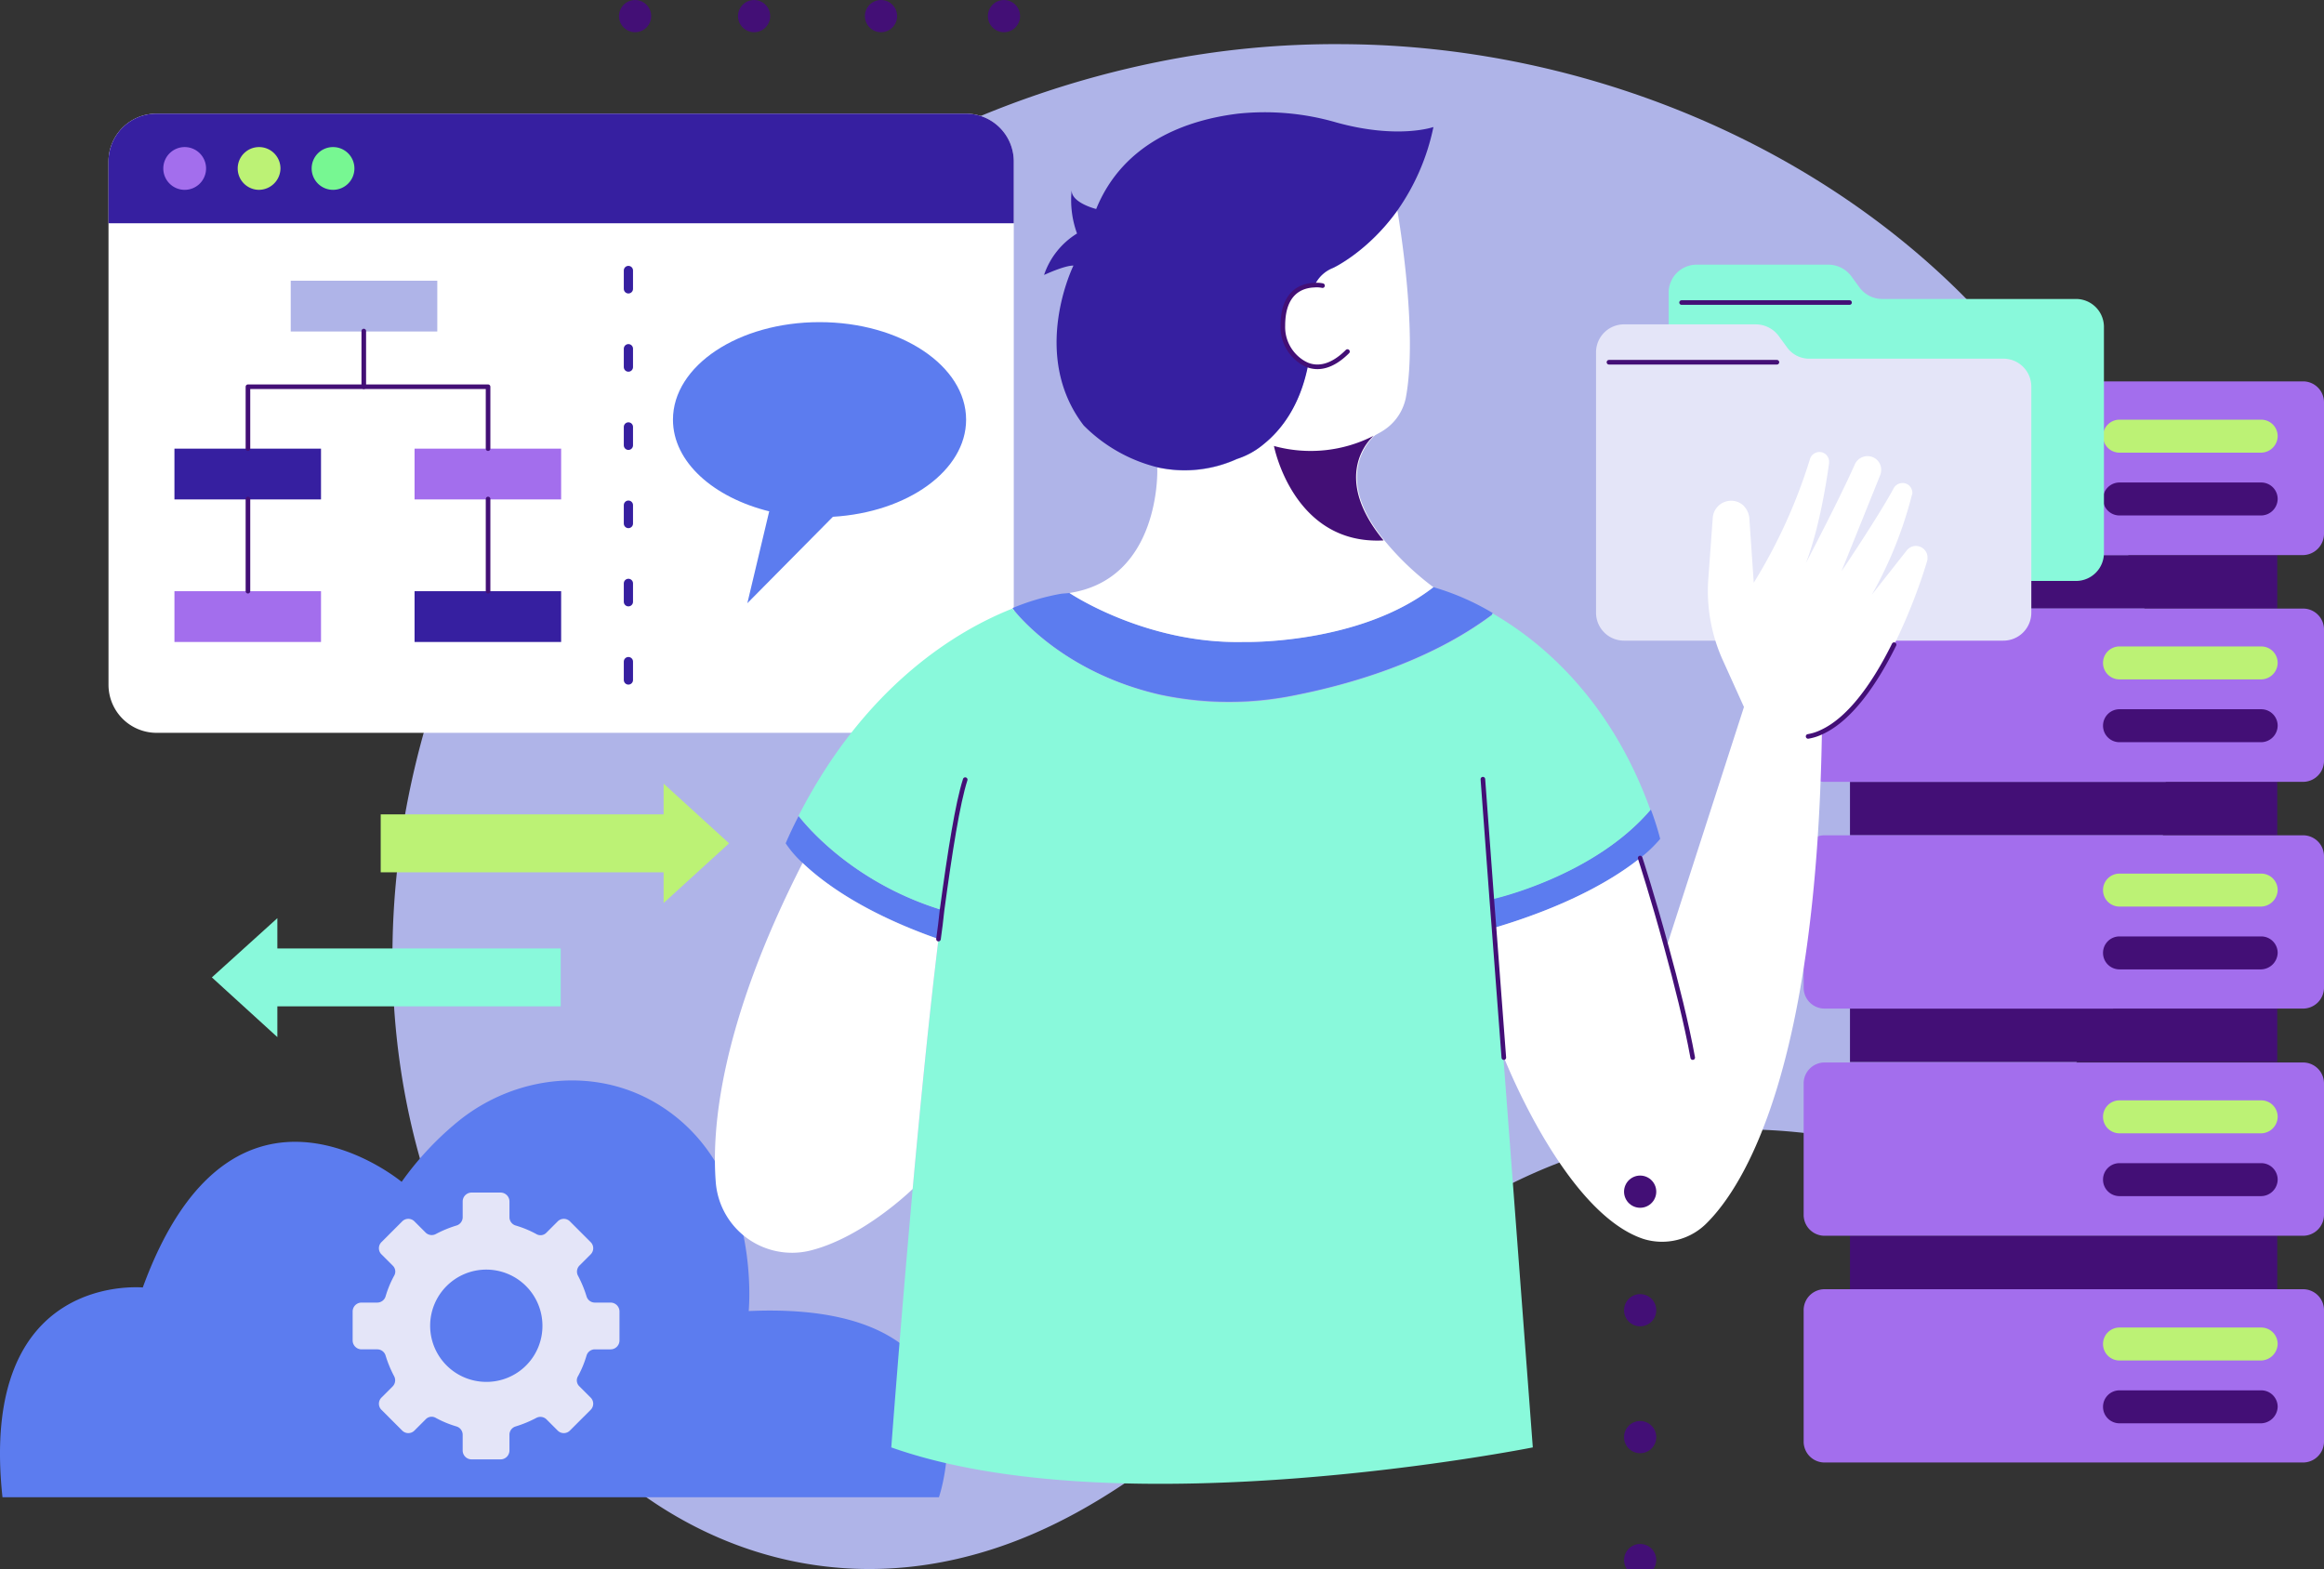 <svg xmlns="http://www.w3.org/2000/svg" width="505" height="340.977" viewBox="0 0 505 340.977">
  <rect x="0" y="0" width="505" height="340.977" fill="#333333" stroke="none"/>
  <g id="OBJECTS" transform="translate(-12.844 -32.8)">
    <path id="Trazado_902959" data-name="Trazado 902959" d="M307.487,42.6a193.848,193.848,0,0,0-40.272,3.872c-69.895,14.134-129.528,63.8-154.6,130.786-21.1,56.729-14.521,121.106,27.2,166.8,22.072,24.1,53.05,35.335,85.19,27.4,35.141-8.616,60.214-36.98,86.739-59.44,28.364-24.008,58.084-36.98,95.839-32.818,24.1,2.711,47.823,1.549,62.925-19.942,14.715-20.91,17.716-50.243,14.715-74.929C474.867,97.683,390.548,42.987,307.487,42.6Z" transform="translate(-2.813 -0.201)" fill="#afb4e8"/>
    <g id="Grupo_1108104" data-name="Grupo 1108104" transform="translate(404.773 115.682)">
      <g id="Grupo_1108096" data-name="Grupo 1108096">
        <rect id="Rectángulo_405467" data-name="Rectángulo 405467" width="92.838" height="11.617" transform="translate(10.068 37.755)" fill="#430f76"/>
        <g id="Grupo_1108095" data-name="Grupo 1108095">
          <path id="Trazado_902960" data-name="Trazado 902960" d="M526.124,156.055H422.25a4.545,4.545,0,0,1-4.55-4.55V122.85a4.545,4.545,0,0,1,4.55-4.55H526.221a4.545,4.545,0,0,1,4.55,4.55v28.558A4.648,4.648,0,0,1,526.124,156.055Z" transform="translate(-417.7 -118.3)" fill="#a36eed"/>
          <path id="Trazado_902961" data-name="Trazado 902961" d="M519.267,134.064H488.482a3.574,3.574,0,0,1-3.582-3.582h0a3.574,3.574,0,0,1,3.582-3.582h30.785a3.574,3.574,0,0,1,3.582,3.582h0A3.636,3.636,0,0,1,519.267,134.064Z" transform="translate(-419.846 -118.575)" fill="#bcf275"/>
          <path id="Trazado_902962" data-name="Trazado 902962" d="M519.267,148.164H488.482a3.574,3.574,0,0,1-3.582-3.582h0A3.574,3.574,0,0,1,488.482,141h30.785a3.574,3.574,0,0,1,3.582,3.582h0A3.636,3.636,0,0,1,519.267,148.164Z" transform="translate(-419.846 -119.025)" fill="#430f76"/>
        </g>
      </g>
      <g id="Grupo_1108098" data-name="Grupo 1108098" transform="translate(0 49.372)">
        <rect id="Rectángulo_405468" data-name="Rectángulo 405468" width="92.838" height="11.617" transform="translate(10.068 37.658)" fill="#430f76"/>
        <g id="Grupo_1108097" data-name="Grupo 1108097">
          <path id="Trazado_902963" data-name="Trazado 902963" d="M526.124,206.958H422.25a4.545,4.545,0,0,1-4.55-4.55V173.85a4.545,4.545,0,0,1,4.55-4.55H526.221a4.545,4.545,0,0,1,4.55,4.55v28.558A4.567,4.567,0,0,1,526.124,206.958Z" transform="translate(-417.7 -169.3)" fill="#a36eed"/>
          <path id="Trazado_902964" data-name="Trazado 902964" d="M519.267,184.964H488.482a3.574,3.574,0,0,1-3.582-3.582h0a3.574,3.574,0,0,1,3.582-3.582h30.785a3.574,3.574,0,0,1,3.582,3.582h0A3.636,3.636,0,0,1,519.267,184.964Z" transform="translate(-419.846 -169.571)" fill="#bcf275"/>
          <path id="Trazado_902965" data-name="Trazado 902965" d="M519.267,199.064H488.482a3.574,3.574,0,0,1-3.582-3.582h0a3.574,3.574,0,0,1,3.582-3.582h30.785a3.574,3.574,0,0,1,3.582,3.582h0A3.636,3.636,0,0,1,519.267,199.064Z" transform="translate(-419.846 -170.022)" fill="#430f76"/>
        </g>
      </g>
      <g id="Grupo_1108100" data-name="Grupo 1108100" transform="translate(0 98.646)">
        <rect id="Rectángulo_405469" data-name="Rectángulo 405469" width="92.838" height="11.617" transform="translate(10.068 37.658)" fill="#430f76"/>
        <g id="Grupo_1108099" data-name="Grupo 1108099">
          <path id="Trazado_902966" data-name="Trazado 902966" d="M526.124,257.858H422.25a4.545,4.545,0,0,1-4.55-4.55V224.75a4.545,4.545,0,0,1,4.55-4.55H526.221a4.545,4.545,0,0,1,4.55,4.55v28.558A4.567,4.567,0,0,1,526.124,257.858Z" transform="translate(-417.7 -220.2)" fill="#a36eed"/>
          <path id="Trazado_902967" data-name="Trazado 902967" d="M519.267,235.964H488.482a3.574,3.574,0,0,1-3.582-3.582h0a3.574,3.574,0,0,1,3.582-3.582h30.785a3.574,3.574,0,0,1,3.582,3.582h0A3.7,3.7,0,0,1,519.267,235.964Z" transform="translate(-419.846 -220.475)" fill="#bcf275"/>
          <path id="Trazado_902968" data-name="Trazado 902968" d="M519.267,250.064H488.482a3.574,3.574,0,0,1-3.582-3.582h0a3.574,3.574,0,0,1,3.582-3.582h30.785a3.574,3.574,0,0,1,3.582,3.582h0A3.7,3.7,0,0,1,519.267,250.064Z" transform="translate(-419.846 -220.925)" fill="#430f76"/>
        </g>
      </g>
      <g id="Grupo_1108102" data-name="Grupo 1108102" transform="translate(0 148.018)">
        <rect id="Rectángulo_405470" data-name="Rectángulo 405470" width="92.838" height="11.617" transform="translate(10.068 37.658)" fill="#430f76"/>
        <g id="Grupo_1108101" data-name="Grupo 1108101">
          <path id="Trazado_902969" data-name="Trazado 902969" d="M526.124,308.858H422.25a4.545,4.545,0,0,1-4.55-4.55V275.75a4.545,4.545,0,0,1,4.55-4.55H526.221a4.545,4.545,0,0,1,4.55,4.55v28.558A4.567,4.567,0,0,1,526.124,308.858Z" transform="translate(-417.7 -271.2)" fill="#a36eed"/>
          <path id="Trazado_902970" data-name="Trazado 902970" d="M519.267,286.864H488.482a3.574,3.574,0,0,1-3.582-3.582h0a3.574,3.574,0,0,1,3.582-3.582h30.785a3.574,3.574,0,0,1,3.582,3.582h0A3.636,3.636,0,0,1,519.267,286.864Z" transform="translate(-419.846 -271.471)" fill="#bcf275"/>
          <path id="Trazado_902971" data-name="Trazado 902971" d="M519.267,300.964H488.482a3.574,3.574,0,0,1-3.582-3.582h0a3.574,3.574,0,0,1,3.582-3.582h30.785a3.574,3.574,0,0,1,3.582,3.582h0A3.636,3.636,0,0,1,519.267,300.964Z" transform="translate(-419.846 -271.922)" fill="#430f76"/>
        </g>
      </g>
      <g id="Grupo_1108103" data-name="Grupo 1108103" transform="translate(0 197.293)">
        <path id="Trazado_902972" data-name="Trazado 902972" d="M526.124,359.758H422.25a4.545,4.545,0,0,1-4.55-4.55V326.65a4.545,4.545,0,0,1,4.55-4.55H526.221a4.545,4.545,0,0,1,4.55,4.55v28.558A4.567,4.567,0,0,1,526.124,359.758Z" transform="translate(-417.7 -322.1)" fill="#a36eed"/>
        <path id="Trazado_902973" data-name="Trazado 902973" d="M519.267,337.864H488.482a3.574,3.574,0,0,1-3.582-3.582h0a3.574,3.574,0,0,1,3.582-3.582h30.785a3.574,3.574,0,0,1,3.582,3.582h0A3.7,3.7,0,0,1,519.267,337.864Z" transform="translate(-419.846 -322.375)" fill="#bcf275"/>
        <path id="Trazado_902974" data-name="Trazado 902974" d="M519.267,351.964H488.482a3.574,3.574,0,0,1-3.582-3.582h0a3.574,3.574,0,0,1,3.582-3.582h30.785a3.574,3.574,0,0,1,3.582,3.582h0A3.7,3.7,0,0,1,519.267,351.964Z" transform="translate(-419.846 -322.825)" fill="#430f76"/>
      </g>
    </g>
    <g id="Grupo_1108105" data-name="Grupo 1108105" transform="translate(58.882 203.099)">
      <path id="Trazado_902975" data-name="Trazado 902975" d="M74.631,245.383V238.8L60.4,251.675l14.231,12.972v-6.68H136.2V245.383Z" transform="translate(-60.4 -209.564)" fill="#89f9db"/>
      <path id="Trazado_902976" data-name="Trazado 902976" d="M159.772,227.865v6.68L174,221.572,159.772,208.6v6.68H98.3v12.585Z" transform="translate(-61.61 -208.6)" fill="#bcf275"/>
    </g>
    <g id="Grupo_1108106" data-name="Grupo 1108106" transform="translate(12.844 267.601)">
      <path id="Trazado_902977" data-name="Trazado 902977" d="M13.382,365.812H216.871s14.908-42.982-41.337-40.465c0,0,3-30.494-19.071-44.531-13.456-8.616-30.978-6.97-43.563,2.9a66.946,66.946,0,0,0-12.779,13.553s-36.69-30.591-56.245,22.943C43.973,320.313,8.058,316.441,13.382,365.812Z" transform="translate(-12.844 -275.23)" fill="#5c7cef"/>
      <path id="Trazado_902978" data-name="Trazado 902978" d="M148.051,324.311h-3.388a1.888,1.888,0,0,1-1.839-1.355,25.4,25.4,0,0,0-1.839-4.453,1.89,1.89,0,0,1,.29-2.227l2.42-2.42a1.872,1.872,0,0,0,0-2.711l-4.453-4.453a1.872,1.872,0,0,0-2.711,0l-2.42,2.42a1.773,1.773,0,0,1-2.227.29,22.664,22.664,0,0,0-4.453-1.839,1.888,1.888,0,0,1-1.355-1.839v-3.388a1.942,1.942,0,0,0-1.936-1.936h-6.292a1.942,1.942,0,0,0-1.936,1.936v3.388a1.888,1.888,0,0,1-1.355,1.839A25.4,25.4,0,0,0,110.1,309.4a1.89,1.89,0,0,1-2.227-.29l-2.42-2.42a1.872,1.872,0,0,0-2.711,0l-4.453,4.453a1.872,1.872,0,0,0,0,2.711l2.42,2.42A1.773,1.773,0,0,1,101,318.5a22.665,22.665,0,0,0-1.839,4.453,1.888,1.888,0,0,1-1.839,1.355H93.936A1.942,1.942,0,0,0,92,326.247v6.292a1.942,1.942,0,0,0,1.936,1.936h3.388a1.888,1.888,0,0,1,1.839,1.355A25.4,25.4,0,0,0,101,340.285a1.89,1.89,0,0,1-.29,2.227l-2.42,2.42a1.872,1.872,0,0,0,0,2.711l4.453,4.453a1.872,1.872,0,0,0,2.711,0l2.42-2.42a1.773,1.773,0,0,1,2.227-.29,22.664,22.664,0,0,0,4.453,1.839,1.888,1.888,0,0,1,1.355,1.839v3.388a1.942,1.942,0,0,0,1.936,1.936h6.292a1.942,1.942,0,0,0,1.936-1.936v-3.388a1.888,1.888,0,0,1,1.355-1.839,25.394,25.394,0,0,0,4.453-1.839,1.89,1.89,0,0,1,2.227.29l2.42,2.42a1.872,1.872,0,0,0,2.711,0l4.453-4.453a1.872,1.872,0,0,0,0-2.711l-2.42-2.42a1.773,1.773,0,0,1-.29-2.227,22.666,22.666,0,0,0,1.839-4.453,1.888,1.888,0,0,1,1.839-1.355h3.388a1.942,1.942,0,0,0,1.936-1.936v-6.292A1.942,1.942,0,0,0,148.051,324.311Zm-27.009,17.232a12.2,12.2,0,1,1,12.2-12.2A12.147,12.147,0,0,1,121.042,341.543Z" transform="translate(-15.371 -276.033)" fill="#e4e5f8"/>
    </g>
    <g id="Grupo_1108108" data-name="Grupo 1108108" transform="translate(150.848 36.3)">
      <g id="Grupo_1108107" data-name="Grupo 1108107">
        <line id="Línea_1843" data-name="Línea 1843" transform="translate(80.156)" fill="none" stroke="#430f76" stroke-linecap="round" stroke-linejoin="round" stroke-width="7"/>
        <line id="Línea_1844" data-name="Línea 1844" x1="40.078" transform="translate(13.359)" fill="none" stroke="#430f76" stroke-linecap="round" stroke-linejoin="round" stroke-width="7" stroke-dasharray="0 27.579"/>
        <line id="Línea_1845" data-name="Línea 1845" fill="none" stroke="#430f76" stroke-linecap="round" stroke-linejoin="round" stroke-width="7"/>
      </g>
    </g>
    <g id="Grupo_1108111" data-name="Grupo 1108111" transform="translate(36.422 57.501)">
      <path id="Trazado_902979" data-name="Trazado 902979" d="M233.912,68.558V182.4a10.391,10.391,0,0,1-10.455,10.358H47.655A10.453,10.453,0,0,1,37.2,182.4V68.558A10.391,10.391,0,0,1,47.655,58.2h175.8A10.391,10.391,0,0,1,233.912,68.558Z" transform="translate(-37.2 -58.2)" fill="#fff"/>
      <path id="Trazado_902980" data-name="Trazado 902980" d="M233.912,68.558V82.015H37.2V68.558A10.391,10.391,0,0,1,47.655,58.2h175.8A10.391,10.391,0,0,1,233.912,68.558Z" transform="translate(-37.2 -58.2)" fill="#361fa0"/>
      <path id="Trazado_902981" data-name="Trazado 902981" d="M195.75,105c-17.619,0-31.85,9.487-31.85,21.2,0,9.2,8.809,16.941,21.007,19.942h-.1l-4.744,19.942L198.654,147.3c16.264-.968,28.945-10.068,28.945-21.1C227.6,114.487,213.368,105,195.75,105Z" transform="translate(-41.245 -59.694)" fill="#5c7cef"/>
      <line id="Línea_1846" data-name="Línea 1846" y2="90.611" transform="translate(112.974 34.076)" fill="none" stroke="#361fa0" stroke-linecap="round" stroke-linejoin="round" stroke-miterlimit="10" stroke-width="2" stroke-dasharray="4 13"/>
      <g id="Grupo_1108109" data-name="Grupo 1108109" transform="translate(14.327 36.303)">
        <rect id="Rectángulo_405471" data-name="Rectángulo 405471" width="31.85" height="11.036" transform="translate(25.267)" fill="#afb4e8"/>
        <rect id="Rectángulo_405472" data-name="Rectángulo 405472" width="31.85" height="11.036" transform="translate(0 36.496)" fill="#361fa0"/>
        <rect id="Rectángulo_405473" data-name="Rectángulo 405473" width="31.85" height="11.036" transform="translate(52.179 36.496)" fill="#a36eed"/>
        <rect id="Rectángulo_405474" data-name="Rectángulo 405474" width="31.85" height="11.036" transform="translate(0 67.475)" fill="#a36eed"/>
        <rect id="Rectángulo_405475" data-name="Rectángulo 405475" width="31.85" height="11.036" transform="translate(52.179 67.475)" fill="#361fa0"/>
        <path id="Trazado_902982" data-name="Trazado 902982" d="M68.5,132.956V119.5h52.179v13.456" transform="translate(-52.527 -96.46)" fill="none" stroke="#430f76" stroke-linecap="round" stroke-linejoin="round" stroke-miterlimit="10" stroke-width="1"/>
        <line id="Línea_1847" data-name="Línea 1847" y2="12.101" transform="translate(41.143 10.939)" fill="none" stroke="#430f76" stroke-linecap="round" stroke-linejoin="round" stroke-miterlimit="10" stroke-width="1"/>
        <line id="Línea_1848" data-name="Línea 1848" y2="20.039" transform="translate(15.973 47.435)" fill="none" stroke="#430f76" stroke-linecap="round" stroke-linejoin="round" stroke-miterlimit="10" stroke-width="1"/>
        <line id="Línea_1849" data-name="Línea 1849" y2="20.039" transform="translate(68.152 47.435)" fill="none" stroke="#430f76" stroke-linecap="round" stroke-linejoin="round" stroke-miterlimit="10" stroke-width="1"/>
      </g>
      <g id="Grupo_1108110" data-name="Grupo 1108110" transform="translate(11.907 7.261)">
        <path id="Trazado_902983" data-name="Trazado 902983" d="M58.793,70.347a4.647,4.647,0,1,0-4.647,4.647A4.648,4.648,0,0,0,58.793,70.347Z" transform="translate(-49.5 -65.7)" fill="#a36eed"/>
        <path id="Trazado_902984" data-name="Trazado 902984" d="M75.493,70.347a4.647,4.647,0,1,0-4.647,4.647A4.711,4.711,0,0,0,75.493,70.347Z" transform="translate(-50.033 -65.7)" fill="#bcf275"/>
        <path id="Trazado_902985" data-name="Trazado 902985" d="M92.093,70.347a4.647,4.647,0,1,0-4.647,4.647A4.648,4.648,0,0,0,92.093,70.347Z" transform="translate(-50.563 -65.7)" fill="#77f792"/>
      </g>
    </g>
    <g id="Grupo_1108116" data-name="Grupo 1108116" transform="translate(168.189 57.163)">
      <g id="Grupo_1108114" data-name="Grupo 1108114" transform="translate(191.472 33.156)">
        <g id="Grupo_1108112" data-name="Grupo 1108112" transform="translate(15.78)">
          <path id="Trazado_902986" data-name="Trazado 902986" d="M428.93,97.134l-1.839-2.517a6.236,6.236,0,0,0-4.937-2.517H393.5a6.073,6.073,0,0,0-6.1,6.1v56.535a6.073,6.073,0,0,0,6.1,6.1h82.383a6.073,6.073,0,0,0,6.1-6.1V105.653a6.073,6.073,0,0,0-6.1-6.1H433.867A6.144,6.144,0,0,1,428.93,97.134Z" transform="translate(-387.4 -92.1)" fill="#89f9db"/>
          <line id="Línea_1850" data-name="Línea 1850" x2="36.496" transform="translate(2.807 8.229)" fill="none" stroke="#430f76" stroke-linecap="round" stroke-linejoin="round" stroke-miterlimit="10" stroke-width="1"/>
        </g>
        <g id="Grupo_1108113" data-name="Grupo 1108113" transform="translate(0 12.972)">
          <path id="Trazado_902987" data-name="Trazado 902987" d="M412.63,110.534l-1.839-2.517a6.236,6.236,0,0,0-4.937-2.517H377.2a6.073,6.073,0,0,0-6.1,6.1v56.535a6.073,6.073,0,0,0,6.1,6.1h82.383a6.073,6.073,0,0,0,6.1-6.1V119.053a6.073,6.073,0,0,0-6.1-6.1H417.567A5.882,5.882,0,0,1,412.63,110.534Z" transform="translate(-371.1 -105.5)" fill="#e4e5f8"/>
          <line id="Línea_1851" data-name="Línea 1851" x2="36.496" transform="translate(2.807 8.229)" fill="none" stroke="#430f76" stroke-linecap="round" stroke-linejoin="round" stroke-miterlimit="10" stroke-width="1"/>
        </g>
      </g>
      <g id="Grupo_1108115" data-name="Grupo 1108115">
        <path id="Trazado_902988" data-name="Trazado 902988" d="M223.276,236.326c-.29,2.033-.581,4.163-.774,6.292-16.36-5.712-25.267-12.391-29.623-16.554a23.2,23.2,0,0,1-3.679-4.259c.871-2.033,1.839-4.066,2.807-5.905C192.007,215.8,202.269,229.937,223.276,236.326Z" transform="translate(-173.82 -62.897)" fill="#5c7cef"/>
        <path id="Trazado_902989" data-name="Trazado 902989" d="M382.26,214.4a61.652,61.652,0,0,1,2.033,6.389,28.6,28.6,0,0,1-4.356,4.163c-4.937,3.969-14.618,10.068-31.462,15.1h-.29l-.484-6.2C348.281,233.761,369.966,228.824,382.26,214.4Z" transform="translate(-178.88 -62.849)" fill="#5c7cef"/>
        <path id="Trazado_902990" data-name="Trazado 902990" d="M344.458,170.115l-.194.387c-13.843,10.358-31.366,15.2-42.6,17.425a72.23,72.23,0,0,1-29.526-.1C250.071,182.8,240.1,169.05,240.1,169.05a49.884,49.884,0,0,1,10.455-3.1c.678-.1,1.355-.1,1.936-.194,0,0,16.554,11.133,37.852,10.649,0,0,24.976.678,41.24-11.907A54.651,54.651,0,0,1,344.458,170.115Z" transform="translate(-175.445 -61.256)" fill="#5c7cef"/>
        <path id="Trazado_902991" data-name="Trazado 902991" d="M223.369,234.838c-21.007-6.389-31.269-20.523-31.269-20.523,14.521-28.364,34.463-40.272,46.467-45.015,0,0,9.971,13.65,32.043,18.781a70.586,70.586,0,0,0,29.526.1c11.23-2.227,28.752-7.067,42.6-17.425l.194-.387c10.746,6.2,25.654,18.781,34.27,42.692-12.295,14.424-33.979,19.361-34.56,19.458l.484,6.2,2.13,28.171,6.389,84.706s-89.159,17.813-139.4,0c0,0,1.936-25.944,4.647-56.148,1.646-18.1,3.582-37.755,5.615-54.309C222.788,238.9,223.078,236.871,223.369,234.838Z" transform="translate(-173.912 -61.409)" fill="#89f9db"/>
        <path id="Trazado_902992" data-name="Trazado 902992" d="M221.9,242.954c-2.033,16.554-3.969,36.206-5.615,54.309,0,0-10.649,10.455-22.169,13.359a16.621,16.621,0,0,1-20.62-14.908c-.871-11.23.774-33.882,18.877-69.314C196.728,230.563,205.537,237.242,221.9,242.954Z" transform="translate(-173.312 -63.232)" fill="#fff"/>
        <path id="Trazado_902993" data-name="Trazado 902993" d="M419.45,194.994c-1.162,73.283-16.844,98.55-24.976,106.681a13.642,13.642,0,0,1-13.843,3.485c-17.135-5.712-30.3-39.5-30.3-39.5l-2.13-28.171h.29c16.844-5.034,26.525-11.133,31.462-15.1,0,0,2.807,8.616,5.712,19.361l16.844-52.179-4.55-10.068a36.486,36.486,0,0,1-3.195-17.812l.968-13.263a4,4,0,0,1,3.969-3.679,3.8,3.8,0,0,1,2.711,1.065,4.442,4.442,0,0,1,1.258,2.614l.968,14.134a116.44,116.44,0,0,0,12.2-26.816,2.158,2.158,0,0,1,2.517-1.549,2.1,2.1,0,0,1,1.646,2.13v.29c-.581,4.163-2.13,14.134-5.034,21.685.387-.774,7.067-13.456,10.649-21.491a3.023,3.023,0,0,1,4.259-1.355,2.958,2.958,0,0,1,1.452,2.614,3.481,3.481,0,0,1-.194,1.065l-8.422,20.91c.484-.678,8.325-12.391,11.326-18.006a2.219,2.219,0,0,1,3-.871,2.193,2.193,0,0,1,1.065,1.839.726.726,0,0,1-.1.484,88.24,88.24,0,0,1-8.713,21.685l7.551-9.584a2.516,2.516,0,0,1,3.582-.484,2.432,2.432,0,0,1,.968,2.033,2.132,2.132,0,0,1-.1.774C440.264,164.79,431.648,189.379,419.45,194.994Z" transform="translate(-178.896 -60.287)" fill="#fff"/>
        <path id="Trazado_902994" data-name="Trazado 902994" d="M331.991,161.8c-16.167,12.585-41.24,11.907-41.24,11.907-21.394.484-37.852-10.649-37.852-10.649,19.652-3,19.168-26.332,19.071-27.3a26.847,26.847,0,0,0,17.232-1.743,19.165,19.165,0,0,0,5.905-3.291c3.582-2.9,7.841-8.132,9.584-17.232a5.216,5.216,0,0,1-1.258-.678,9.034,9.034,0,0,1-4.066-7.841c0-7.357,4.163-8.713,6.68-8.809a7.585,7.585,0,0,1,4.066-3.679S317.664,89,324.15,79.9c.194,1.162,4.55,26.332,1.839,40.756a11.027,11.027,0,0,1-4.84,7.067c-.581.387-1.162.678-1.839,1.065l-.1.1h0c-.678.581-9.487,8.616,2.13,22.75A60.549,60.549,0,0,0,331.991,161.8Z" transform="translate(-175.854 -58.555)" fill="#fff"/>
        <path id="Trazado_902995" data-name="Trazado 902995" d="M271.886,135.054a34.193,34.193,0,0,1-16.07-9.1c-11.81-15.392-2.227-34.754-2.227-34.754-2.033,0-6.1,1.936-6.389,2.033a16.9,16.9,0,0,1,7.164-9,21.2,21.2,0,0,1-1.162-9.487c-.194,2.807,5.324,4.163,5.324,4.163,5.905-14.521,19.749-19.361,30.785-20.717A55.693,55.693,0,0,1,310.8,60.125c13.359,3.679,21.007.968,21.007.968A48.534,48.534,0,0,1,324.065,79.1c-6.486,9.1-14.037,12.585-14.037,12.585a7.392,7.392,0,0,0-3.969,3.679c-2.517.1-6.776,1.355-6.776,8.809a9.034,9.034,0,0,0,4.066,7.841,8,8,0,0,0,1.258.678c-1.742,9.1-6,14.327-9.584,17.232a16.886,16.886,0,0,1-5.905,3.291A27.665,27.665,0,0,1,271.886,135.054Z" transform="translate(-175.672 -57.851)" fill="#361fa0"/>
        <path id="Trazado_902996" data-name="Trazado 902996" d="M309.416,96.8a6.075,6.075,0,0,0-1.839-.1c-2.517.1-6.776,1.355-6.776,8.809a9.034,9.034,0,0,0,4.066,7.841,8,8,0,0,0,1.258.678c2.227.871,5.228.581,8.713-2.9" transform="translate(-177.383 -59.09)" fill="none" stroke="#430f76" stroke-linecap="round" stroke-linejoin="round" stroke-miterlimit="10" stroke-width="1"/>
        <path id="Trazado_902997" data-name="Trazado 902997" d="M322.615,153.25c-19.652,1.065-23.815-20.523-23.815-20.523a30.052,30.052,0,0,0,21.685-2.227C319.807,131.081,311,139.116,322.615,153.25Z" transform="translate(-177.319 -60.17)" fill="#430f76"/>
        <path id="Trazado_902998" data-name="Trazado 902998" d="M223.5,242.357c.29-2.13.581-4.259.774-6.292,1.743-12.875,3.388-23.234,5.034-28.364" transform="translate(-174.915 -62.635)" fill="none" stroke="#430f76" stroke-linecap="round" stroke-linejoin="round" stroke-miterlimit="10" stroke-width="1"/>
        <path id="Trazado_902999" data-name="Trazado 902999" d="M345.7,207.6l1.936,26.138.484,6.2,2.13,28.171" transform="translate(-178.817 -62.632)" fill="none" stroke="#430f76" stroke-linecap="round" stroke-linejoin="round" stroke-miterlimit="10" stroke-width="1"/>
        <path id="Trazado_903000" data-name="Trazado 903000" d="M381,225.3s2.807,8.616,5.712,19.361c2.13,7.745,4.356,16.554,5.712,24.008" transform="translate(-179.944 -63.197)" fill="none" stroke="#430f76" stroke-linecap="round" stroke-linejoin="round" stroke-miterlimit="10" stroke-width="1"/>
        <path id="Trazado_903001" data-name="Trazado 903001" d="M437.384,177.4c-3.969,8.035-9.39,16.07-15.683,18.974a10.885,10.885,0,0,1-3,.968" transform="translate(-181.147 -61.668)" fill="none" stroke="#430f76" stroke-linecap="round" stroke-linejoin="round" stroke-miterlimit="10" stroke-width="1"/>
      </g>
    </g>
    <g id="Grupo_1108118" data-name="Grupo 1108118" transform="translate(369.245 291.774)">
      <g id="Grupo_1108117" data-name="Grupo 1108117">
        <line id="Línea_1852" data-name="Línea 1852" transform="translate(0 80.059)" fill="none" stroke="#430f76" stroke-linecap="round" stroke-linejoin="round" stroke-width="7"/>
        <line id="Línea_1853" data-name="Línea 1853" y1="39.981" transform="translate(0 13.359)" fill="none" stroke="#430f76" stroke-linecap="round" stroke-linejoin="round" stroke-width="7" stroke-dasharray="0 27.579"/>
        <line id="Línea_1854" data-name="Línea 1854" fill="none" stroke="#430f76" stroke-linecap="round" stroke-linejoin="round" stroke-width="7"/>
      </g>
    </g>
  </g>
</svg>
